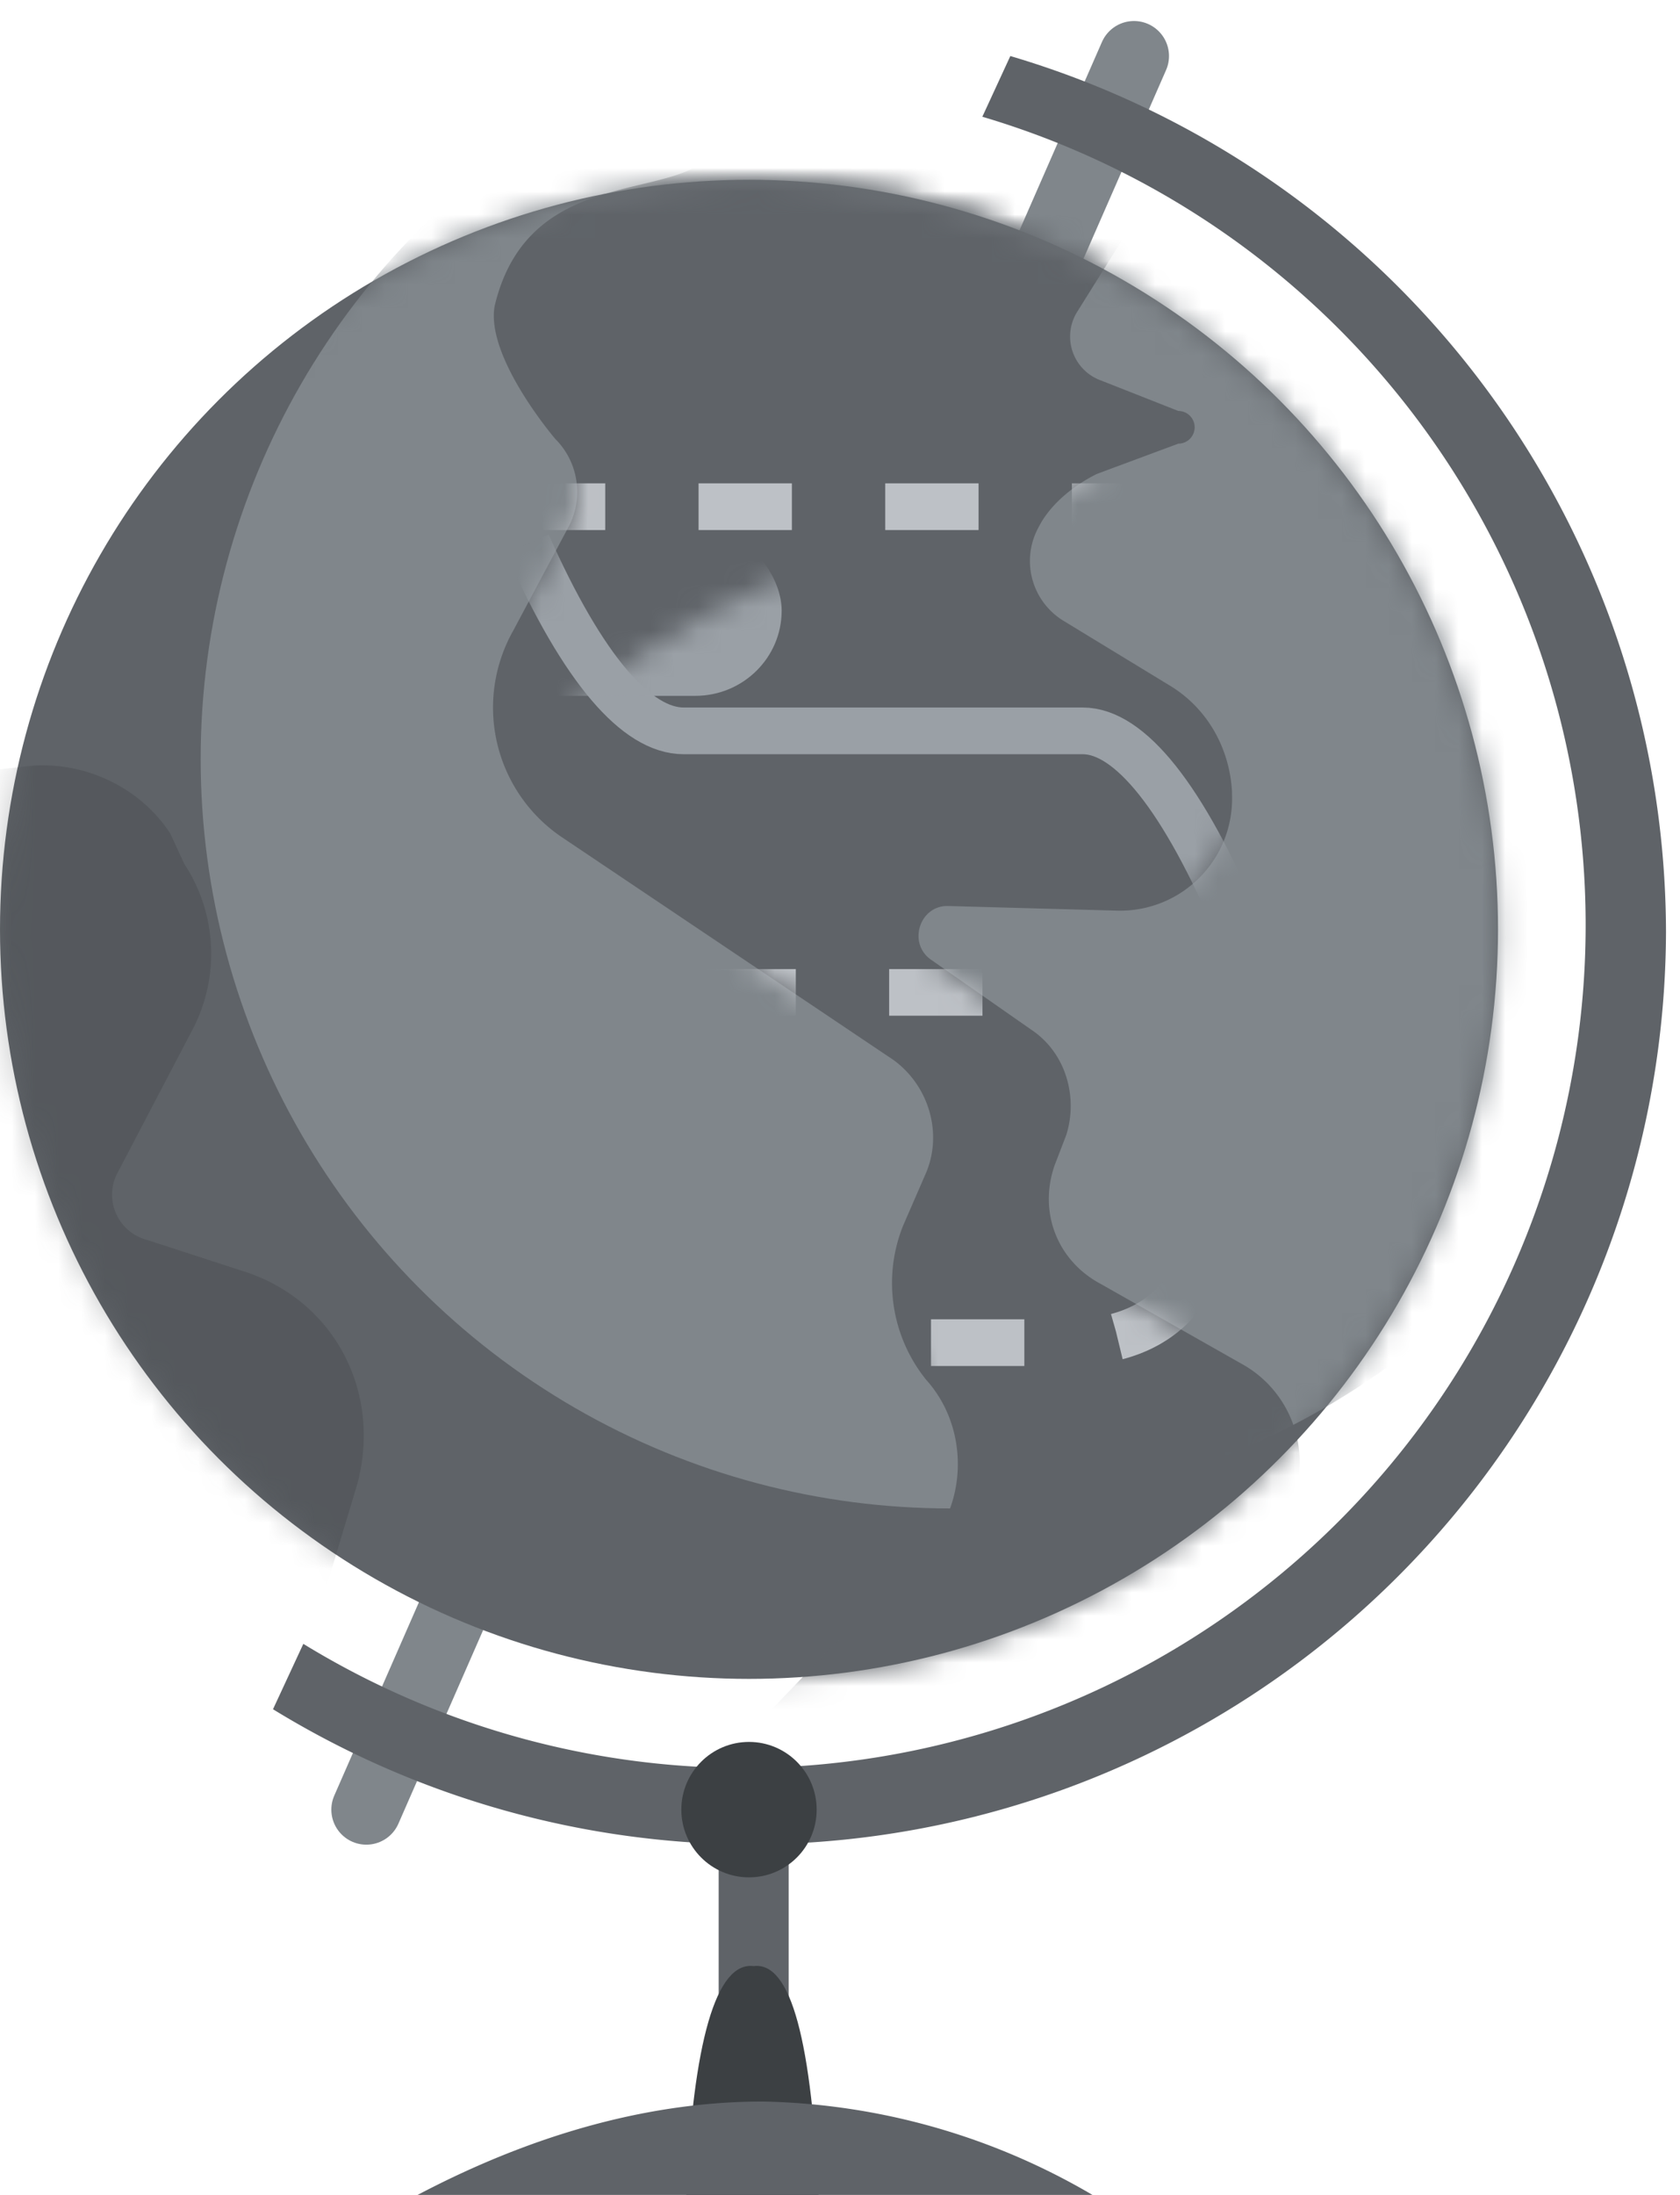 
<svg xmlns="http://www.w3.org/2000/svg" xmlns:xlink="http://www.w3.org/1999/xlink" viewBox="0 0 72 94">
  <defs>
    <circle id="a" cx="32.1" cy="32.1" r="32.1"/>
    <path id="c" d="M19 63.2c1.8-2 1.8-5.2 0-7.2a6.6 6.6 0 01-1-6.6l1-2.3c.7-1.7.1-3.7-1.4-4.8L3.3 32.7a6.7 6.7 0 01-2-8.8l2.4-4.5c.6-1.2.4-2.7-.6-3.7 0 0-3-3.5-2.6-5.7C2 3.7 8.7 5.7 10 3.2L11.4 0 28 6.2l-2.5 4a2 2 0 001 3l3.3 1.3a.7.7 0 010 1.4l-3.5 1.3c-1 .5-2 1.3-2.5 2.3a3 3 0 001.1 4l4.6 2.8c1.6 1 2.5 2.7 2.6 4.5v.1a4.8 4.8 0 01-4.9 5l-7.3-.2c-1.2 0-1.7 1.6-.7 2.3l4.3 3c1.5 1 2 2.9 1.5 4.5l-.5 1.3c-.7 2 .1 4.1 2 5.1l6 3.4a4.8 4.8 0 011 7.7L27.3 69l-17.7 4 9.3-9.7z"/>
  </defs>
  <g fill="none" fill-rule="evenodd">
    <g transform="translate(11.7 2.2)">
      <path stroke="#80868B" stroke-linecap="round" stroke-width="3" d="M4 75.3L36.9.2"/>
      <path fill="#5F6368" d="M59.7 37.7A39.2 39.2 0 010 71l1.3-2.8A36.1 36.1 0 1030.4 2.8L31.6.2a39.2 39.2 0 0128.1 37.6z"/>
      <path stroke="#5F6368" stroke-linecap="round" stroke-width="3" d="M20.6 75.4v11"/>
      <circle cx="20.4" cy="75.3" r="2.9" fill="#3C4043"/>
      <path fill="#3C4043" d="M17.7 92C18 85.2 19 81.8 20.6 82c1.6-.2 2.5 3.2 2.8 10.2h-5.7z"/>
      <path fill="#5F6368" d="M4.4 92.8c5.8-3.4 11.4-5 16.6-5a29 29 0 0115.7 5"/>
    </g>
    <g transform="translate(0 7.7)">
      <mask id="b" fill="#fff">
        <use xlink:href="#a"/>
      </mask>
      <use fill="#5F6368" xlink:href="#a"/>
      <circle cx="40.7" cy="24.8" r="32.1" fill="#80868B" mask="url(#b)"/>
      <g mask="url(#b)">
        <g transform="translate(20.7 -4.6)">
          <mask id="d" fill="#fff">
            <use xlink:href="#c"/>
          </mask>
          <use fill="#5F6368" fill-rule="nonzero" xlink:href="#c"/>
          <path stroke="#BDC1C6" stroke-dasharray="4" stroke-width="2" d="M-4.8 54.4H25c4.3 0 6.4-2.5 6.4-7.5s-2.1-7.5-6.4-7.5H1.8c-4.9 0-7.3-3.5-7.3-10.5S-3 18.5 1.8 18.6h36.4c3.3-.4 5 .7 5 3.4s-1.7 3.8-5 3.4l2.8 7" mask="url(#d)"/>
          <path stroke="#9AA0A6" stroke-width="2" d="M32.4 36.7c-2.4-5.7-4.7-8.5-6.7-8.5H8.6c-2 0-4.3-2.6-6.7-8" mask="url(#d)"/>
        </g>
      </g>
      <path fill="#3C4043" fill-opacity=".3" fill-rule="nonzero" d="M13.1 63.2l2.2-7.3c1.1-4-1-8-5-9.2l-4-1.3A2 2 0 015 42.6l3.3-6.3a7 7 0 00-.4-7L7.3 28c-1.3-2-3.7-3.1-6-2.9l-10.7 1.2 5.5 25.2 17 11.6z" mask="url(#b)"/>
      <rect width="20.1" height="7.3" x="13.4" y="14.8" fill="#9AA0A6" mask="url(#b)" rx="3.7"/>
    </g>
  </g>
</svg>